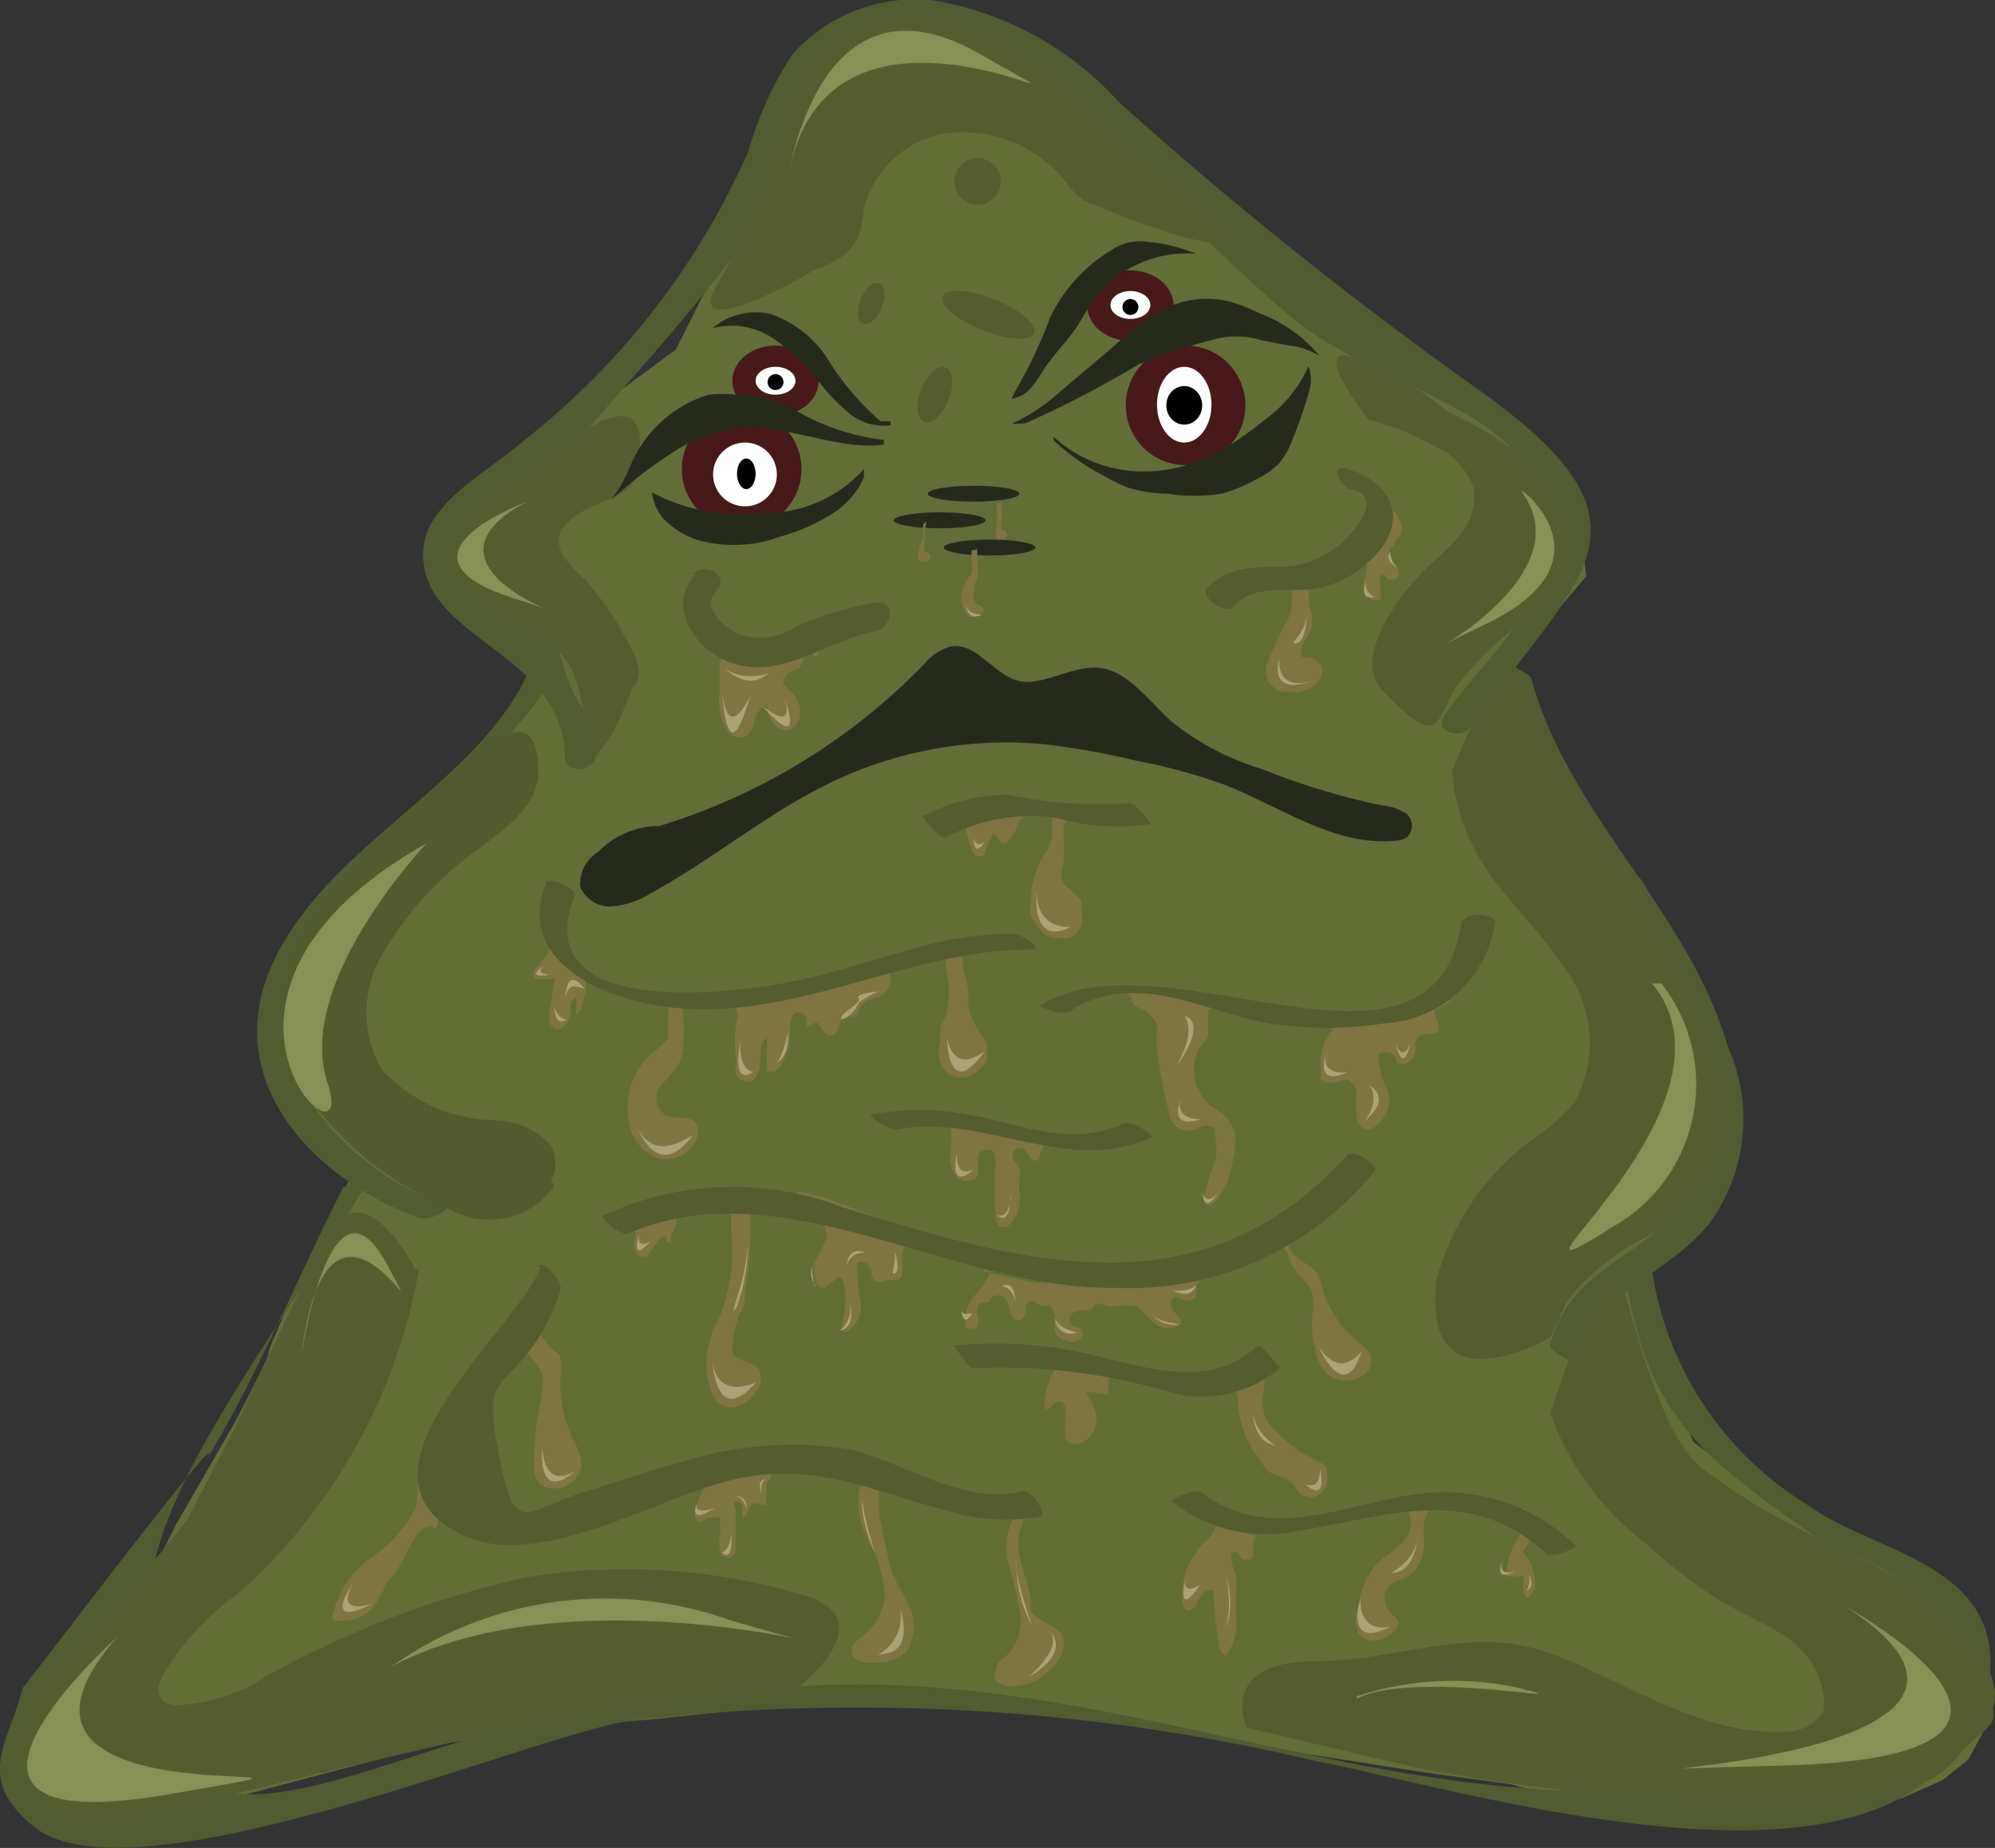 <svg xmlns="http://www.w3.org/2000/svg" viewBox="0 0 30.02 27.81"><rect x="0" y="0" width="30.02" height="27.81" fill="#333333" stroke="none"/><defs><style>.cls-1{fill:#636d38;}.cls-2{fill:#515c30;}.cls-3{fill:#7e7444;}.cls-4{fill:#555c30;}.cls-5{fill:#471919;}.cls-6{fill:#fff;}.cls-7{fill:#010101;}.cls-8{fill:#262a1b;}.cls-9{fill:#535a2f;}.cls-10{fill:#869057;}.cls-11{fill:#aaa278;}</style></defs><title>monstruo</title><g id="Capa_2" data-name="Capa 2"><g id="Skin"><path class="cls-1" d="M6.75,8l1.74-1.5,1.68-1.24.5-1,.3-.66.26-.67.45-1.2.77-1,.77-.42.94.06,1.75.77,1.49,1.25.72.81,2,1.84,1.61.9,1.26.73.75,1,.13,1-.53.63-.39.46-.18.16.24.65.79,1.46s.88,1.21.9,1.22.57,1,.58,1.05l.45,1,.21.88.15.9-.12.78-.35.46-.56.38-.31.29,0,.29.33,1.5s.39.91.41.93l2.15,1.53s.86.35.86.38,1,.66,1,.66l.38.69s.07.59.06.6-.07.44-.07.44l-.25.47-.39.31-.61.27-.66.15s-.9,0-.9,0-1,0-1,0h-.57l-1.68-.06-1.08-.3-.73-.1-.52-.07-1.85-.29-1.15-.22-3-.58-2.77,0-1.24.11-1.62.17L8.24,26l-1.76.27L5,26.66l-2.2.58-.91.18-1.4-.09-.4-.47V26.3l.11-.44.28-.43.55-.73.7-.61.72-.75.2-.4.87-1.51s.53-1,.52-1.06.27-.66.27-.66.73-1.49.74-1.54.31-.6.31-.6L5,17.15l-.49-.36s-.35-1.22-.34-1.28l.11-.81.45-.86,1-1.19s.84-.72.85-.74.56-.57.56-.57L7.58,11l.66-.89s0-.47,0-.47l-.49-.25-.51-.27a5.75,5.75,0,0,1-.63-.5S6.75,8,6.75,8Z"/><path class="cls-2" d="M9,11.34c0-2.59.09.87-.62-1.64a1.86,1.86,0,0,0-.79-.54A2.28,2.28,0,0,1,8.81,6.5c.86-1,1.54-1.73,2.34-2.8,3.7-5,5.66-1,8.43,1.19.81.64,2.64,1.21,3.16,1.87,1.4,1.81-.24,2.89-1,4-.18.25.24.39.4.17,1.63-2.3,3-3,.13-5.05a60.46,60.46,0,0,1-5.44-4.35A4.81,4.81,0,0,0,14,0a2.49,2.49,0,0,0-2.07.81,5.32,5.32,0,0,0-.67,1.47A11.34,11.34,0,0,1,7.87,6.64c-.46.42-1.46.91-1.5,1.63C6.28,9.62,8.48,9.8,8.5,11.38c0,.29.46.22.46,0Z"/><path class="cls-2" d="M8,10c-.72,1.77-3,2.64-3.87,4.44s.58,3.32,2.21,3.9a.6.6,0,0,0,.42-.18,4.15,4.15,0,0,1-2.18-1.72c-.69-1.24.12-2.4.91-3.35s2.4-1.84,2.95-3.19c0-.06-.4,0-.45.11Z"/><path class="cls-2" d="M22.7,10c.51,1.84,2.07,3.14,2.74,4.92.4,1.06.72,2.31-.12,3.23s-1.67.95-2,2.1c0,.08.39.27.38.29.36-1.15,1.3-1.28,2-2.1A2.66,2.66,0,0,0,26,15.75c-.6-2.05-2.38-3.47-2.95-5.51,0-.12-.36-.22-.38-.26Z"/><path class="cls-2" d="M5.17,17.86c-.74,1.45-1.38,3.06-2.26,4.43C4.12,20.41.33,25.45.34,25.4c-.2.83-.74,1.35.17,2.09,1.49,1.2,7.51-1.39,9-1.6a29.92,29.92,0,0,1,10.24.6c2.1.41,7.31,2,9.31.25,1.32-1.17.85-.54.89-1.65.06-1.58-1.8-1.74-2.76-2.45a5,5,0,0,1-2.37-3.87s-.41.15-.39.27c.35,2.35,1.18,2.86,3,4.17a3.84,3.84,0,0,1,2.09,1.54q-2.05,2.91-5.1,2.2c-4.16.12-8.13-1.87-12.4-1.57a36.09,36.09,0,0,0-4,.55c-2.7.5-6.47,3.09-5.73-2.21.24-1.74,2.51-4.5,3.31-6.09,0,0-.33.12-.39.24Z"/></g><g id="face"><path class="cls-3" d="M11.6,22.21c0,.06-.08.1-.07.17s0,.13,0,.19a.09.09,0,0,1,0,.05c0,.06-.13,0-.19,0s-.08.18-.16.23a.47.47,0,0,1,0-.16c0-.05-.06-.11-.11-.09s0,.08,0,.12l0,.48a.39.39,0,0,1,0,.15.13.13,0,0,1-.11.09.14.14,0,0,1-.13-.12.65.65,0,0,1,0-.19.73.73,0,0,0,0-.23.12.12,0,0,0,0-.06s-.12,0-.16,0-.1.09-.16.06-.06-.1-.05-.16a.8.8,0,0,1,.09-.25s.2-.31,0-.33.36-.07.36-.07l.53-.07.43,0S11.56,22.09,11.6,22.21Z"/><path class="cls-3" d="M10.18,18.38c0,.09-.07.16-.09.25a.16.16,0,0,1,0,.07,0,0,0,0,1-.06,0s0-.05,0-.08a.06.06,0,0,0-.08,0,.18.18,0,0,0-.06.07l-.11.16a.18.18,0,0,1-.05.06.13.13,0,0,1-.17-.08.37.37,0,0,1,0-.21l0-.33.3-.12.24-.07.27-.1S10.17,18,10.18,18.38Z"/><path class="cls-3" d="M15.71,17.23l-.1.24s-.09,0-.11-.05a.31.31,0,0,0-.08-.11.12.12,0,0,0-.16,0,.17.17,0,0,0,0,.17s.09.09.09.15a.28.28,0,0,1,0,.09.74.74,0,0,0,0,.3.58.58,0,0,1-.13.38.16.16,0,0,1-.13.07c-.07,0-.1-.08-.11-.15a6.42,6.42,0,0,1,0-.83c0-.08,0-.19-.13-.19s-.13.09-.14.17a.5.5,0,0,1,0,.23.21.21,0,0,1-.32,0,.44.44,0,0,1-.08-.35,3.13,3.13,0,0,0,0-.37s0-.1-.05-.11a.14.14,0,0,0-.11-.15l.57.11.76.15.38.1S15.77,17.08,15.71,17.23Z"/><path class="cls-3" d="M14.49,14.49c0,.15.07.29.08.44s0,.09,0,.14l0,.1a1.46,1.46,0,0,0,.22.44.33.33,0,0,1,.06.1.28.28,0,0,1,0,.08.41.41,0,0,1,0,.15.34.34,0,0,1-.07.11.45.45,0,0,1-.37.17.36.36,0,0,1-.26-.22.7.7,0,0,1,0-.35.76.76,0,0,1,0-.18c0-.06.06-.11.08-.17a1.27,1.27,0,0,0,0-.7s.05-.29-.14-.27.32-.15.32-.15S14.46,14.25,14.49,14.49Z"/><path class="cls-3" d="M10.05,15.3c0,.12,0,.23,0,.33a1.68,1.68,0,0,1-.26.24A1.09,1.09,0,0,0,9.49,17a.66.66,0,0,0,.41.43.49.49,0,0,0,.57-.27.27.27,0,0,0,0-.26c-.12-.15-.4,0-.53-.19a.3.3,0,0,1,0-.37,2.58,2.58,0,0,0,.26-.3.74.74,0,0,0,.08-.29,2.46,2.46,0,0,0,0-.46s-.08-.27.08-.29S10,15,10,15A.46.46,0,0,1,10.05,15.3Z"/><path class="cls-3" d="M11.29,18.24a5.3,5.3,0,0,1-.08,1.2c0,.11,0,.22-.08.33a1.64,1.64,0,0,0-.1.44.28.28,0,0,0,0,.16c.09.14.35.11.4.27a.28.28,0,0,1,0,.21.65.65,0,0,1-.25.28.33.33,0,0,1-.35,0,.43.43,0,0,1-.12-.17,1.22,1.22,0,0,1,0-.87c0-.1.09-.2.13-.3A2.82,2.82,0,0,0,11,18.49c0-.11,0-.21,0-.32l-.07-.24.59,0S11.28,17.93,11.29,18.24Z"/><path class="cls-3" d="M13.23,22.46c0,.11,0,.22,0,.34l.13.63a1.54,1.54,0,0,0,.07.25l.07.15.13.24a1,1,0,0,1,.1.22.78.78,0,0,1,0,.34.53.53,0,0,1-.08.21.6.6,0,0,1-.48.18.41.41,0,0,1-.31-.07.16.16,0,0,1-.05-.1c0-.1.1-.17.18-.24a.82.82,0,0,0,.32-.61,1.81,1.81,0,0,0-.23-.79,1.24,1.24,0,0,1-.15-.8s0-.1.09-.11.24-.1.05-.27.45.17.45.17l.18.09S13.18,22.23,13.23,22.46Z"/><path class="cls-3" d="M15.36,23c-.13.35.11.72.15,1.09a.44.44,0,0,0,0,.13c.08.19.36.21.47.38a.34.34,0,0,1,0,.28.65.65,0,0,1-.17.24.82.82,0,0,1-.61.26.35.35,0,0,1-.2-.07A.2.2,0,0,1,15,25.1c0-.09.1-.14.17-.21a.76.76,0,0,0,.18-.62,5.31,5.31,0,0,0-.15-.65,1.05,1.05,0,0,1,0-.66s.14-.25-.09-.29.27-.07.27-.07S15.46,22.69,15.36,23Z"/><path class="cls-3" d="M8.25,20.24c.05.07.14.1.18.18a.86.86,0,0,1,0,.35,2.09,2.09,0,0,0,.2.91.78.78,0,0,1,.12.38.41.41,0,0,1-.43.34.29.29,0,0,1-.22-.09.39.39,0,0,1-.06-.24,4.08,4.08,0,0,1,.08-.91,1.65,1.65,0,0,0,.05-.35.44.44,0,0,0-.13-.32s-.23-.32-.32-.21.35-.37.35-.37S8.05,20,8.25,20.24Z"/><path class="cls-3" d="M6.55,23c-.28-.17-.43.49-.65.73a1,1,0,0,0-.12.15c0,.07-.06.14-.1.21a.6.6,0,0,1-.57.3.14.14,0,0,1-.09,0,.14.14,0,0,1,0-.13,1.43,1.43,0,0,1,.58-.83,2,2,0,0,0,.67-.77s0-.68.18-.52.06.16,0,.18a.43.43,0,0,0,0,.26l.16.22S6.59,23,6.55,23Z"/><path class="cls-3" d="M19,21a.62.62,0,0,0,.14.48,2.26,2.26,0,0,0,.75.54l.07.05a.23.23,0,0,1,0,.1.31.31,0,0,1-.06.28.23.23,0,0,1-.27.06c-.09,0-.13-.16-.22-.22a2.94,2.94,0,0,0-.28-.12.6.6,0,0,1-.18-.21,1.49,1.49,0,0,1-.32-.9s-.05-.32-.19-.32.47-.16.45-.18S19.11,20.62,19,21Z"/><path class="cls-3" d="M21.43,22.89a2.1,2.1,0,0,0,0,.35.67.67,0,0,1-.14.4,1,1,0,0,1-.26.15.35.35,0,0,0-.2.21.4.4,0,0,0,.16.33.18.18,0,0,1,.05.07.16.16,0,0,1-.06.15.47.47,0,0,1-.27.14.3.3,0,0,1-.27-.11.49.49,0,0,1,0-.39,1.27,1.27,0,0,1,.27-.65c.11-.11.25-.19.36-.3a.41.41,0,0,0,.15-.42s-.05-.23-.11-.24a3.88,3.88,0,0,1,.4,0l.27,0S21.52,22.58,21.43,22.89Z"/><path class="cls-3" d="M19.45,18.86a1.85,1.85,0,0,0,.25.19.49.49,0,0,1,.13.13.57.57,0,0,1,.05.15,1.69,1.69,0,0,0,.6.9.41.41,0,0,1,.12.12.26.26,0,0,1,0,.26.44.44,0,0,1-.63.07.69.69,0,0,1-.17-.33,1.88,1.88,0,0,1-.06-.51,1,1,0,0,0,0-.41c-.07-.15-.23-.25-.3-.4s-.08-.28-.22-.26.3-.19.3-.19S19.29,18.69,19.45,18.86Z"/><path class="cls-3" d="M18,19.35a.37.37,0,0,1,0,.15.14.14,0,0,1-.12.08c-.07,0-.13-.08-.2-.06a.11.11,0,0,0-.06.12.31.31,0,0,0,.07.13l.08.1s0,0,0,.06h0a.34.34,0,0,1-.38,0c-.11-.08-.19-.2-.3-.28a.19.19,0,0,0-.09,0,.57.57,0,0,0-.14,0,.48.48,0,0,1-.2,0,.21.21,0,0,0-.2,0s0,.05-.07.07h-.07a.26.26,0,0,0-.19.05.13.13,0,0,0,0,.18s.12,0,.15.09a.1.1,0,0,1-.06.14.23.23,0,0,1-.17,0,.3.3,0,0,1-.17-.12.68.68,0,0,1,0-.22.43.43,0,0,0-.08-.19.08.08,0,0,0-.06,0l-.06,0c-.06,0-.11-.08-.17-.07s-.08.07-.08.12,0,.12-.05.15a.1.1,0,0,1-.12,0,.23.23,0,0,1-.06-.11.63.63,0,0,0-.06-.18.13.13,0,0,0-.16-.06s-.05,0-.08.07-.13,0-.18.08,0,.13,0,.2,0,.16-.11.15-.08-.08-.08-.13a.54.54,0,0,1,.13-.37.82.82,0,0,0,.16-.2s.14-.2,0-.19.45.13.45.13l.27.06s.79,0,.83,0a3.25,3.25,0,0,0,.47,0H17l1-.14.3,0A.36.36,0,0,0,18,19.35Z"/><path class="cls-3" d="M16.68,20.78c0,.06,0,.13,0,.19a.1.1,0,0,1,0,0,.07.07,0,0,1-.08,0l-.08,0a.26.26,0,0,0-.19,0s0,0,0,0,0,0,0,0a.58.58,0,0,1,.17.4.39.39,0,0,1-.24.35.18.18,0,0,1-.23-.07.23.23,0,0,1,0-.09.66.66,0,0,1,0-.18,1.05,1.05,0,0,0,0-.16.12.12,0,0,0-.08-.13c-.07,0-.11.06-.16.11l0,0a.07.07,0,0,1-.06,0,.29.29,0,0,1,0-.2,1.1,1.1,0,0,1,.13-.38s.13-.26,0-.3l.49.12.4.09.37.1S16.69,20.62,16.68,20.78Z"/><path class="cls-3" d="M18.18,15.22c0,.11,0,.22,0,.32s-.12.19-.16.29a.71.71,0,0,0,.21.82,1.86,1.86,0,0,1,.23.17.54.54,0,0,1,.13.37,1.59,1.59,0,0,1-.07.4,1,1,0,0,1-.26.52s-.09.06-.13,0a.11.11,0,0,1,0-.09,1.76,1.76,0,0,1,.15-.52,1,1,0,0,0,0-.43.23.23,0,0,0,0-.1A.23.23,0,0,0,18,17a.49.49,0,0,1-.24,0,.37.37,0,0,1-.17-.27,5.76,5.76,0,0,1-.19-1.09.68.68,0,0,0,0-.25.58.58,0,0,0-.33-.25s-.09-.28-.24-.26.43,0,.43,0l.55.1.38.11.26.08S18.22,15.08,18.18,15.22Z"/><path class="cls-3" d="M21.59,15.23c0,.1.09.19.05.28s-.28,0-.34.16a.28.28,0,0,0,0,.12.24.24,0,0,1-.1.19.15.15,0,0,1-.19,0s0-.08-.05-.11-.14-.05-.22,0l0,0a.06.06,0,0,0,0,0,1.37,1.37,0,0,0,.09.44,1.09,1.09,0,0,1,.07.16.48.48,0,0,1-.17.45.24.24,0,0,1-.14.08c-.1,0-.17-.1-.18-.2a2.21,2.21,0,0,1,0-.3.24.24,0,0,0-.13-.25c-.13,0-.31.1-.4,0a.2.2,0,0,1,0-.11,1,1,0,0,1,.05-.46s.23-.29.08-.29l.49,0,.47,0,.38-.1.27-.11.24-.13S21.6,15.09,21.59,15.23Z"/><path class="cls-3" d="M13.58,18.84a1.05,1.05,0,0,0,0,.27c0,.07,0,.16-.11.15l-.07,0c-.09,0-.17.09-.25,0s0-.12-.05-.18A.16.16,0,0,0,12.9,19l0,0a.09.09,0,0,0,0,0,2.51,2.51,0,0,0,.05.57.46.46,0,0,1-.22.48h0c-.06,0-.07-.09-.06-.16a1.15,1.15,0,0,0,0-.67.07.07,0,0,0,0,0s0,0-.06,0l-.19.16-.05,0c-.06,0-.09-.06-.1-.12a.6.6,0,0,1,0-.3,1.82,1.82,0,0,0,.17-.34c0-.13-.06-.29-.19-.27s-.58-.23-.22-.42l.39.1.66.25.37.22.36.13S13.68,18.59,13.58,18.84Z"/><path class="cls-3" d="M11.08,15.38a2,2,0,0,0,0,.57.5.5,0,0,0,0,.21.19.19,0,0,0,.17.12c.13,0,.19-.17.19-.3s0-.29.1-.37l0,0s0,.06,0,.1l0,.34a.14.14,0,0,0,0,.06.1.1,0,0,0,.13,0,.24.24,0,0,0,.1-.11,1,1,0,0,0,.12-.5c0-.09,0-.2.07-.25a.12.12,0,0,1,.18.1s0,.08,0,.1.09-.05.14-.06.09.14.17.18.13,0,.16-.1.05-.14.12-.17l.11,0c.07,0,.08-.11.12-.17a.51.51,0,0,1,.25-.13.26.26,0,0,0,.18-.19s.06-.2-.06-.25a6.24,6.24,0,0,0-1.2.36l-.77,0-.47.1A.27.27,0,0,1,11.08,15.38Z"/><path class="cls-3" d="M8.23,14.37a3.1,3.1,0,0,0-.2.25s0,.08,0,.11a.1.1,0,0,0,.06,0,.58.58,0,0,0,.19,0s0,0,.06,0a.06.06,0,0,1,0,.05l-.07.43a.41.41,0,0,0,0,.17.14.14,0,0,0,.11.11.16.16,0,0,0,.13-.07.35.35,0,0,0,.08-.18s0-.09,0-.13a.13.13,0,0,1,.08-.1,1.92,1.92,0,0,1,0,.26s.07-.06.08-.11l.07-.27s-.05-.25.1-.16l-.4-.25-.17-.27,0-.12Z"/><path class="cls-3" d="M18.86,23.2a.57.57,0,0,0,0,.16c0,.05,0,.11-.09.11s-.08,0-.12-.07-.09-.05-.12,0a.08.08,0,0,0,0,.06.77.77,0,0,0,.07.25.85.85,0,0,1,0,.24v.37a.8.8,0,0,1-.15.59l0,0c-.05,0-.09-.06-.1-.11a6,6,0,0,1-.09-.87.08.08,0,0,0,0,0s-.08,0-.11,0a1,1,0,0,0-.14.19c0,.06-.08.12-.14.11s-.07-.08-.08-.13a1.12,1.12,0,0,1,.38-.93s.19-.19.11-.34.17.06.18.09a2,2,0,0,0,.43.19S19,22.91,18.86,23.2Z"/><path class="cls-3" d="M23,23.21c0,.07-.11.11-.07.17a.7.7,0,0,0,.07.08.35.35,0,0,1,.05.11.74.74,0,0,1,.05.26.25.25,0,0,1-.13.22h0l0,0a.32.32,0,0,1-.05-.21s0-.1,0-.12h-.06a.6.6,0,0,1-.19,0h0a.07.07,0,0,1,0-.06,1.09,1.09,0,0,1,.17-.51s.24-.34.11-.43S23,23,23,23l.22.12S23,23,23,23.21Z"/><path class="cls-3" d="M16,12.49A2.47,2.47,0,0,1,16,13a.39.39,0,0,0,0,.28.35.35,0,0,0,.07.08l.14.13a.26.26,0,0,1,.06.07.23.23,0,0,1,0,.1.64.64,0,0,1,0,.27.31.31,0,0,1-.19.19l-.12,0a.35.35,0,0,1-.32-.14.6.6,0,0,1-.13-.21.61.61,0,0,1,0-.17,1.37,1.37,0,0,1,.18-.7.74.74,0,0,0,.14-.32c0-.07,0-.14,0-.21s.15-.29,0-.29.37.1.37.1A.39.39,0,0,0,16,12.49Z"/><path class="cls-3" d="M15.3,12.44a.5.5,0,0,1-.12.21.08.08,0,0,1-.14,0,.51.51,0,0,1-.08-.12,1,1,0,0,0-.13.27.16.16,0,0,1-.05.09c-.05,0-.12,0-.15-.08a1.3,1.3,0,0,0-.06-.18s-.09-.46-.19-.37.85-.1.85-.1l.27.08A.33.33,0,0,0,15.3,12.44Z"/><path class="cls-3" d="M12.29,9.88a.12.12,0,0,0,0,0c0,.1-.14-.24-.16-.14,0-.08-.05.33-.14.34a.24.24,0,0,0-.2.16.1.1,0,0,0,0,.06s0,0,.06.06a.46.46,0,0,1,.19.37.26.26,0,0,1-.18.26.24.24,0,0,1-.21-.09.68.68,0,0,1-.11-.21s0,0,0-.06a.07.07,0,0,0-.06,0,.49.49,0,0,0-.14.26c0,.09-.09.2-.19.21a.23.23,0,0,1-.2-.1.85.85,0,0,1-.12-.58v-.44a.36.36,0,0,0-.05-.38c-.15-.16.53.13.53.13l.35,0,.29-.12.36-.05S12.43,9.62,12.29,9.88Z"/><path class="cls-3" d="M19.7,8.93a.7.7,0,0,0,0,.2.49.49,0,0,1,0,.41,1.09,1.09,0,0,0-.1.17.16.16,0,0,0,0,.18.3.3,0,0,0,.1,0,.24.24,0,0,1,.2.21.25.25,0,0,1-.05.14.46.46,0,0,1-.46.17l-.11,0a.4.4,0,0,1-.22-.21.36.36,0,0,1,0-.2,5.54,5.54,0,0,1,.33-.7.92.92,0,0,0,.05-.37,2.13,2.13,0,0,1-.07-.26,1.31,1.31,0,0,0,.26,0A1.54,1.54,0,0,0,19.7,8.93Z"/><path class="cls-3" d="M21,8.13s0,.07-.06.1a.19.19,0,0,0,0,.24.84.84,0,0,1,.08.08.12.12,0,0,1,0,.15.12.12,0,0,1-.15,0s-.06-.08-.09-.06l0,0a.39.39,0,0,0,0,.21c0,.06,0,.12,0,.16a.13.13,0,0,1-.16,0,.29.29,0,0,1-.07-.36.43.43,0,0,0,0-.26c-.06-.09.27-.53.27-.53l.16-.18S21.22,8,21,8.13Z"/><path class="cls-4" d="M9.53,10.32s-.61,1.66-.71.73-.26-1.21-.7-1.43S6.5,8.76,6.77,8.24A4.55,4.55,0,0,1,8.26,6.81c.23-.06,1.66-1.38,1.32.31-.08.4-.71.42-1,.71A.57.57,0,0,0,8.43,8a.44.44,0,0,0,.07.4,2.14,2.14,0,0,0,.29.31,4.33,4.33,0,0,1,.68,1c.11.19.21.43.08.6"/><circle class="cls-5" cx="11.16" cy="7.06" r="0.9"/><circle class="cls-6" cx="11.21" cy="7.14" r="0.48"/><ellipse class="cls-7" cx="11.23" cy="7.13" rx="0.14" ry="0.23"/><ellipse class="cls-5" cx="11.67" cy="5.73" rx="0.65" ry="0.53"/><ellipse class="cls-6" cx="11.67" cy="5.73" rx="0.3" ry="0.21"/><circle class="cls-7" cx="11.67" cy="5.75" r="0.12"/><circle class="cls-5" cx="17.84" cy="6.1" r="0.9"/><ellipse class="cls-5" cx="17.01" cy="4.6" rx="0.65" ry="0.53"/><path class="cls-8" d="M15.43,6.37a16.21,16.21,0,0,0,1.71-.89,7,7,0,0,1,1.09-.36,1.26,1.26,0,0,1,.75,0l.42.08a1.07,1.07,0,0,1,.46.16,2.16,2.16,0,0,0-.92-.65,2.35,2.35,0,0,0-.47-.18,1.43,1.43,0,0,0-.61,0,1.49,1.49,0,0,0-.42.16A2.52,2.52,0,0,0,17,5l-.38.33-.71.6a2.82,2.82,0,0,1-.69.45Z"/><path class="cls-8" d="M15.85,6.57a2,2,0,0,0,1.21.52,2.29,2.29,0,0,0,1.29-.3A4.49,4.49,0,0,0,19,6.34a2,2,0,0,0,.69-.83.61.61,0,0,1,0,.41q-.1.35-.24.69a1.2,1.2,0,0,1-.2.36,1.17,1.17,0,0,1-.34.24,2.29,2.29,0,0,1-.53.22,2.69,2.69,0,0,1-.81,0,2.18,2.18,0,0,1-.59-.09,2.29,2.29,0,0,1-.37-.18,3.22,3.22,0,0,1-.75-.53Z"/><path class="cls-8" d="M13.3,6.69s0-.07,0-.07a3.41,3.41,0,0,1-1.34-.45A2.29,2.29,0,0,0,11.53,6a1.38,1.38,0,0,0-.45-.06,1.81,1.81,0,0,0-.42,0A1.87,1.87,0,0,0,9.49,7a2.14,2.14,0,0,1-.3.53,7.15,7.15,0,0,1,.93-.72,2.4,2.4,0,0,1,1.11-.38c.69,0,1.36.32,2,.27Z"/><path class="cls-8" d="M13,7.18a1.2,1.2,0,0,1-.46.54,2.93,2.93,0,0,1-.65.31l-.32.1a2,2,0,0,1-1.06,0,1.24,1.24,0,0,1-.46-.26.72.72,0,0,1-.24-.46,2.83,2.83,0,0,0,1.66.31A2,2,0,0,0,13,7.06Z"/><path class="cls-8" d="M15.22,6a.47.47,0,0,0,.3-.17,2.83,2.83,0,0,0,.2-.29c.15-.22.34-.41.49-.63l.2-.33A1.75,1.75,0,0,1,18,3.82a2.47,2.47,0,0,0-.72-.18.77.77,0,0,0-.55.12,2.39,2.39,0,0,0-.92,1,7.44,7.44,0,0,1-.54,1.14Z"/><path class="cls-8" d="M13.4,6.4a.81.81,0,0,1-.62-.18,2.74,2.74,0,0,1-.46-.48,2.82,2.82,0,0,0-.69-.65,1.12,1.12,0,0,0-.91-.15,1,1,0,0,1,.89-.21,1.68,1.68,0,0,1,.88.73,4,4,0,0,0,.76.88s.14,0,.15,0Z"/><ellipse class="cls-6" cx="17.82" cy="6.09" rx="0.41" ry="0.57"/><ellipse class="cls-6" cx="17.01" cy="4.59" rx="0.3" ry="0.21"/><circle class="cls-7" cx="17.01" cy="4.62" r="0.12"/><ellipse class="cls-7" cx="17.82" cy="6.1" rx="0.27" ry="0.29"/><path class="cls-4" d="M19.8,25c1.16,0,2.29-.52,3.4-.16s2.34,1.28,3.62,1.22a.69.69,0,0,0,.61-.29.54.54,0,0,0,0-.3,1.24,1.24,0,0,0-.58-.85c-.29-.2-.62-.33-.93-.51a7.06,7.06,0,0,1-1.1-.84,4.25,4.25,0,0,1-1.49-2s.85-2.77,1.15-1.71.67,2.26,1.21,2.59a9.11,9.11,0,0,0,2,1.14c1,.42,2.87,1.8,2.18,2.62-.56.67-.55,1.14-2.78,1.25a32.7,32.7,0,0,1-5.79-.56L18.76,26S18.3,25,19.8,25Z"/><path class="cls-4" d="M21.61,19.28A3.9,3.9,0,0,1,23,17.19a3.37,3.37,0,0,0,.68-.58,1.85,1.85,0,0,0-.16-2.07c-.4-.62-1-1.11-1.33-1.76a3,3,0,0,1-.34-1.18s.73-1.88,1-1.4.45,1.06.68,1.43a20.52,20.52,0,0,1,2,3.4c.3,1,.69,1.59.18,2.73a3.29,3.29,0,0,1-.92.85,3.44,3.44,0,0,0-1.23,1,3.75,3.75,0,0,1-.24.52s-1.88,1.1-1.71-.77Z"/><path class="cls-4" d="M20.81,10.4c-.43-.44.11-1.26.52-1.71.19-.21.42-.38.6-.59a.91.91,0,0,0,.24-.77,1.08,1.08,0,0,0-.57-.61,4.11,4.11,0,0,0-1-.4s-1-1.24-.15-.92a4.44,4.44,0,0,1,1.32.79s1.35.59,1.65,1.32.42.92-.15,1.52c-.33.34-.39.35-.39.35a5,5,0,0,0-1,1C21.59,10.93,21.63,11.24,20.81,10.4Z"/><path class="cls-4" d="M12.24,4.07c.39-.15.56-.24.7-.58A2.18,2.18,0,0,0,13,3.14,1.52,1.52,0,0,1,14.28,2a2,2,0,0,1,1.63.59c.15.15.26.37.45.45,2.41,1,2.12.47,2.12.47l-2-1.89A4.47,4.47,0,0,0,14,.27a2,2,0,0,0-1.8.72,8.24,8.24,0,0,0-.75,1.81,8,8,0,0,1-.7,1.56c-.38.77,1.32-.19,1.32-.19Z"/><path class="cls-9" d="M8.34,17.85a1.2,1.2,0,0,1-1.62.32,5,5,0,0,1-2.31-2,2.65,2.65,0,0,1,.45-2.51,13,13,0,0,1,1.87-1.95c.31-.18,1.37-1.41,1.37-.09,0,.61-.73,1-1.18,1.37a5,5,0,0,0-1.17,1.38,1.71,1.71,0,0,0,0,1.73,2.39,2.39,0,0,0,1.68.76,1.14,1.14,0,0,1,.86.38.55.55,0,0,1,0,.53"/><path class="cls-4" d="M6.26,19.12s-.79-1.58-1.35-.49-1.35,2.81-1.35,2.81l-.74,1.43-.74.92L1,24.83a2,2,0,0,0-.67,1.42,1.13,1.13,0,0,0,1.33,1.17c.56-.09,3-.7,3-.7l2.27-.53,3.37-.6L12,25.4s1.41-1.07,0-1.42a9.29,9.29,0,0,0-4.1-.24A14.47,14.47,0,0,0,4,25.23a2.59,2.59,0,0,1-1.34.43.32.32,0,0,1-.21-.07c-.1-.1-.06-.26,0-.38A4,4,0,0,1,3.56,24a8.48,8.48,0,0,0,2.75-4.93"/><path class="cls-10" d="M6.42,12.69s-2,2.1-1.49,3.61S2.31,15,6.42,12.69Z"/><path class="cls-10" d="M1.76,24.64s-3.48,3.09.73,2.37S-.85,27.62,1.76,24.64Z"/><path class="cls-10" d="M27.76,24.17s4.15,2.27-.94,2.4S31.68,26.7,27.76,24.17Z"/><path class="cls-10" d="M4.53,20.42s.44-3,1.3-1.38C6.6,20.49,4.94,17.13,4.53,20.42Z"/><path class="cls-10" d="M25,14.8a2.46,2.46,0,0,1-.71,3.65c-2.3,1.44,2.14-1.75.57-3.65"/><path class="cls-10" d="M22.89,7.39c0-.06,1.42,1.07-.53,2S24,8.87,22.89,7.39Z"/><path class="cls-10" d="M11.85,2.73S12.29-.6,14.74.81C17.39,2.33,12.4-.85,11.85,2.73Z"/><path class="cls-10" d="M7.93,7.55S5.72,8.36,7.72,9,5.8,8.67,7.93,7.55Z"/><path class="cls-10" d="M5.89,25.08a5.56,5.56,0,0,1,5.06-.71C14.09,25.3,8.93,23.47,5.89,25.08Z"/><path class="cls-10" d="M20.41,25.53a4.62,4.62,0,0,1,2.39-.14c1.31.32-1.46-.28-2.38.17"/><ellipse class="cls-8" cx="14.65" cy="7.43" rx="0.69" ry="0.12"/><ellipse class="cls-8" cx="14.14" cy="7.83" rx="0.69" ry="0.12"/><ellipse class="cls-8" cx="14.89" cy="8.24" rx="0.69" ry="0.12"/><path class="cls-4" d="M8.14,19.06C7.8,20,5,22.21,7,23.12c1.19.52,3-.66,4.16-.88s1.94.19,3.11.5a3,3,0,0,0,1.36.09c.16,0-.1-.43-.25-.39-.87.23-1.77-.44-2.61-.63a5.43,5.43,0,0,0-2.47.18c-.51.13-1,.31-1.5.46-.92.29-1.05.7-1.29-.54s0-.92.55-1.71a3,3,0,0,0,.38-.81c0-.14-.29-.46-.34-.32Z"/><path class="cls-4" d="M9.46,18.56c2.33-1,4.9.86,7.33.82a4.75,4.75,0,0,0,3.9-1.76c.06-.07-.32-.34-.41-.24-2.17,2.38-4.74,1.68-7.59.79a4.65,4.65,0,0,0-3.61.12c-.09,0,.25.32.38.27Z"/><path class="cls-4" d="M22,13.82c-.37,2.94-4.52.13-6.36,1.32,0,0,.34.16.45.08,1-.64,2,0,3,.18a5.67,5.67,0,0,0,1.74,0,1.78,1.78,0,0,0,1.67-1.53c0-.11-.46-.16-.47,0Z"/><path class="cls-4" d="M8.22,13.29c-.41,1,.52,1.58,1.41,1.79,2.07.48,3.87-.79,5.88-.79.24,0-.16-.24-.27-.24a5.63,5.63,0,0,0-1.55.24c-.57.16-1.13.35-1.71.47-.8.17-4.09.64-3.33-1.29,0-.11-.4-.29-.44-.18Z"/><path class="cls-4" d="M20.35,7.36c.54.16-.1.78-.27.9a1.45,1.45,0,0,1-.78.27c-.44,0-.82,0-1.14.32-.11.12.27.41.39.28.35-.38.89-.18,1.34-.29a1.65,1.65,0,0,0,.87-.56c.43-.53.12-1.05-.48-1.22-.3-.09-.11.27.07.32Z"/><path class="cls-4" d="M10.47,8.65c-.41.41-.09,1,.35,1.24.82.45,1.54-.23,2.35-.39.28-.06.3-.49,0-.43A4.79,4.79,0,0,0,12,9.42a1,1,0,0,1-.87.13c-.2-.08-.59-.4-.36-.64s-.15-.47-.34-.27Z"/><path class="cls-4" d="M14.24,12.6a2.68,2.68,0,0,1,1.66-.29,3.42,3.42,0,0,0,1.42.09s-.23-.35-.36-.31a6.8,6.8,0,0,1-1.8-.13,2.72,2.72,0,0,0-1.28.33s.26.36.36.31Z"/><path class="cls-4" d="M23.71,23.26a2.83,2.83,0,0,0-2.1-.8c-1.19.05-2.41.85-3.53,0-.1-.07-.49.11-.44.14a2.29,2.29,0,0,0,1.88.44c1.37-.22,2.59-.72,3.75.34.08.08.49-.09.44-.14Z"/><path class="cls-4" d="M14.66,20.59a8.81,8.81,0,0,1,2.87.34,1.83,1.83,0,0,0,1.73-.34s-.3-.38-.33-.34c-.68.62-1.49.38-2.3.19a6.28,6.28,0,0,0-2.29-.19c.05,0,.21.36.33.34Z"/><path class="cls-4" d="M13.48,17c1.32-.26,2.6.71,3.85.11.06,0-.29-.26-.41-.21-.82.39-1.57,0-2.38-.13a3.82,3.82,0,0,0-1.41,0c-.13,0,.25.24.35.22Z"/><path class="cls-3" d="M15.07,7.52l0,.15v0a.21.21,0,0,1,0,.06.32.32,0,0,1,0,.11.28.28,0,0,0,0,.06.1.1,0,0,0,0,.07s.07,0,.09.08a.06.06,0,0,1,0,0,.09.09,0,0,1-.07.07H15l0,0a.27.27,0,0,1,0-.17A.34.34,0,0,1,15,7.81a.2.2,0,0,0,0-.07.16.16,0,0,0,0,0s0,0,0-.08l0-.09v0a.06.06,0,0,1,.05,0Z"/><path class="cls-3" d="M13.91,8v0a.21.21,0,0,1,0,.06.32.32,0,0,1,0,.11.28.28,0,0,0,0,.06.1.1,0,0,0,0,.07s.07,0,.09.08a.06.06,0,0,1,0,0,.09.09,0,0,1-.07.07h-.1l0,0a.27.27,0,0,1,0-.17.34.34,0,0,1,.06-.17.2.2,0,0,0,0-.07.15.15,0,0,0,0,0,.15.15,0,0,0,0-.08v-.1h.05Z"/><path class="cls-3" d="M14.71,8.48l0,.07a.33.33,0,0,1,0,.1.52.52,0,0,1-.05.17.46.46,0,0,0,0,.11.16.16,0,0,0,0,.11c0,.05.12.06.14.12a.1.1,0,0,1,0,0,.14.14,0,0,1-.11.12.24.24,0,0,1-.12,0l0,0,0,0A.44.44,0,0,1,14.46,9a.55.55,0,0,1,.1-.28.32.32,0,0,0,.06-.11.25.25,0,0,0,0-.07.24.24,0,0,0,0-.12V8.24h.08Z"/><ellipse class="cls-8" cx="15.04" cy="7.49" rx="0.05" ry="0.02"/><ellipse class="cls-8" cx="13.86" cy="7.87" rx="0.06" ry="0.02"/><ellipse class="cls-8" cx="14.64" cy="8.25" rx="0.06" ry="0.03"/><path class="cls-11" d="M14.53,9.06s0,.26.19.21S14.54,9.32,14.53,9.06Z"/><path class="cls-11" d="M10.87,10.45s.06,1.08.34.27S11,11.41,10.87,10.45Z"/><path class="cls-11" d="M11.81,10.52s.28.74-.21.24S12,11.21,11.81,10.52Z"/><path class="cls-11" d="M10.91,10.06s.29.3.57.13S11.28,10.33,10.91,10.06Z"/><path class="cls-11" d="M14.65,12.61s0,.33.17.05C14.82,12.66,14.7,12.79,14.65,12.61Z"/><path class="cls-11" d="M15.6,13.41s-.1.85.51.54C16.11,13.95,15.59,14,15.6,13.41Z"/><path class="cls-11" d="M14.25,15.61s0,1,.57.21C14.81,15.82,14.36,16.2,14.25,15.61Z"/><path class="cls-11" d="M13.22,14.92s-.29.12-.32.21-.21.25-.24.19.32-.23.26-.3S13.22,14.92,13.22,14.92Z"/><path class="cls-11" d="M11.14,15.68s-.15.68.2.45C11.34,16.13,11.12,16.14,11.14,15.68Z"/><path class="cls-11" d="M11.68,16s.2-.08.18-.46C11.86,15.52,11.78,15.91,11.68,16Z"/><path class="cls-11" d="M8.34,15.14s0,.34.19.2C8.53,15.34,8.39,15.35,8.34,15.14Z"/><path class="cls-11" d="M8.27,14.67s-.42.08-.05-.16C8.22,14.51,8,14.65,8.27,14.67Z"/><path class="cls-11" d="M8.51,15s0-.47.28-.13C8.78,14.91,8.57,14.72,8.51,15Z"/><path class="cls-11" d="M9.61,17s.29.79.81.09C10.41,17.06,9.89,17.52,9.61,17Z"/><path class="cls-11" d="M17.83,15.29s.36.06-.12.75C17.71,16,18,15.59,17.83,15.29Z"/><path class="cls-11" d="M17.76,16.57s-.19.44.32.27C18.08,16.84,17.7,16.87,17.76,16.57Z"/><path class="cls-11" d="M18.1,17.95s0,.35.23,0C18.34,17.93,18.16,18.18,18.1,17.95Z"/><path class="cls-11" d="M20,15.73s-.3.66.27.41C20.23,16.14,19.79,16.19,20,15.73Z"/><path class="cls-11" d="M20.61,16.34s.31.15,0,.46S20.84,16.66,20.61,16.34Z"/><path class="cls-11" d="M21,15.71s.11.48.22,0C21.22,15.7,21.12,16,21,15.71Z"/><path class="cls-11" d="M19.84,20.26s.39.91.65.07C20.49,20.33,20.18,20.79,19.84,20.26Z"/><path class="cls-11" d="M19.86,22.09s.14.56-.23.24C19.63,22.33,19.88,22.46,19.86,22.09Z"/><path class="cls-11" d="M18.85,21.23s0,.4.26.5S18.88,21.65,18.85,21.23Z"/><path class="cls-11" d="M17.86,23.67s-.2.76.2.18C18.06,23.84,17.74,24.07,17.86,23.67Z"/><path class="cls-11" d="M18.45,23.74a1.16,1.16,0,0,1,0,.76A1.74,1.74,0,0,0,18.45,23.74Z"/><path class="cls-11" d="M14.4,17.36s-.14.58.25.24C14.65,17.6,14.38,17.75,14.4,17.36Z"/><path class="cls-11" d="M15,18.28s.19.23.21-.29C15.23,18,15.18,18.37,15,18.28Z"/><path class="cls-11" d="M18,19.34s-.05.19-.28.11S17.82,19.5,18,19.34Z"/><path class="cls-11" d="M17.3,19.75a.49.49,0,0,0,.38.19C17.91,19.93,17.39,19.92,17.3,19.75Z"/><path class="cls-11" d="M15.88,19.84a.23.23,0,0,0,.33.21S15.92,20,15.88,19.84Z"/><path class="cls-11" d="M14.47,19.7s0,.25.12.12S14.47,19.86,14.47,19.7Z"/><path class="cls-11" d="M15.07,19.36s.16-.11.2.14S15.27,19.35,15.07,19.36Z"/><path class="cls-11" d="M12.26,19a.26.26,0,0,0,0,.32C12.32,19.54,12.15,19.06,12.26,19Z"/><path class="cls-11" d="M12.78,19.59s.13.38-.15.44A.42.42,0,0,0,12.78,19.59Z"/><path class="cls-11" d="M12.74,19.07s0-.35.29-.21A.24.24,0,0,0,12.74,19.07Z"/><path class="cls-11" d="M13.47,18.84s.08.29,0,.32S13.47,19.09,13.47,18.84Z"/><path class="cls-11" d="M10.71,20.32s0,1.25.67.48,0,0,0,0S10.7,21.14,10.71,20.32Z"/><path class="cls-11" d="M11.25,18.68a2.6,2.6,0,0,1-.17,1C10.92,19.92,11.25,19.25,11.25,18.68Z"/><path class="cls-11" d="M9.63,18.54s-.18.51.16.14C9.79,18.68,9.55,18.83,9.63,18.54Z"/><path class="cls-11" d="M8.16,21.79s-.09.88.53.32C8.69,22.12,8.21,22.48,8.16,21.79Z"/><path class="cls-11" d="M5.33,23.8s-.54.75.28.33C5.61,24.13,5,24.35,5.33,23.8Z"/><path class="cls-11" d="M10.5,22.59s-.15.32.14.17h0C11,22.58,10.36,22.9,10.5,22.59Z"/><path class="cls-11" d="M11,23.06s.05.46-.13.31C10.83,23.37,11,23.35,11,23.06Z"/><path class="cls-11" d="M11.08,22.52a.14.14,0,0,1,.15.14C11.23,22.8,11.24,22.55,11.08,22.52Z"/><path class="cls-11" d="M11.52,22.26s-.13,0-.07.18S11.39,22.34,11.52,22.26Z"/><path class="cls-11" d="M13.55,24.22s.2.58-.2.66S13.62,24.87,13.55,24.22Z"/><path class="cls-11" d="M13,22.47s-.1.21.1.74S12.89,22.61,13,22.47Z"/><path class="cls-11" d="M15.8,24.55s.34.3-.31.68C15.49,25.22,16,24.8,15.8,24.55Z"/><path class="cls-11" d="M15.3,23.48a1.83,1.83,0,0,0,.16.84C15.67,24.79,15.24,23.76,15.3,23.48Z"/><path class="cls-11" d="M20.47,24.06s-.25.78.45.42C20.92,24.48,20.46,24.61,20.47,24.06Z"/><path class="cls-11" d="M21.33,23.1s0,.47-.31.56S21.33,23.56,21.33,23.1Z"/><path class="cls-11" d="M22.64,23.43s-.23.4.17.22C22.81,23.65,22.47,23.75,22.64,23.43Z"/><path class="cls-11" d="M23,23.69s.1.14,0,.23S23.06,23.88,23,23.69Z"/><path class="cls-11" d="M19.25,9.92s-.19.58.52.32C19.76,10.24,19.23,10.45,19.25,9.92Z"/><path class="cls-11" d="M19.67,9.19s0,.46-.16.49S19.68,9.53,19.67,9.19Z"/><path class="cls-11" d="M20.57,8.72s-.13.28.06.27S20.48,9,20.57,8.72Z"/><path class="cls-11" d="M20.92,8.3s0,.15.09.22S20.8,8.45,20.92,8.3Z"/><path class="cls-8" d="M10.05,12.39A9.33,9.33,0,0,0,13.9,10a.83.83,0,0,1,.4-.27c.38-.07.64.4,1,.51s.82-.23,1.24-.19.75.5,1.09.81a4,4,0,0,0,1.35.71,10.7,10.7,0,0,0,1.81.55.76.76,0,0,1,.38.13.24.24,0,0,1,0,.35.31.31,0,0,1-.16.05c-.92.1-1.75-.52-2.61-.85a8.73,8.73,0,0,0-1.29-.35,12.06,12.06,0,0,0-1.4-.25,6.06,6.06,0,0,0-3.11.53c-1,.46-1.85,1.19-2.82,1.72a1.26,1.26,0,0,1-.57.19.48.48,0,0,1-.48-.3A.57.57,0,0,1,9,12.82a1.3,1.3,0,0,1,.93-.39Z"/><circle class="cls-4" cx="14.71" cy="2.73" r="0.35" transform="translate(4.56 13.72) rotate(-57.79)"/><ellipse class="cls-4" cx="13.11" cy="4.56" rx="0.33" ry="0.17" transform="translate(4.01 15.05) rotate(-68.22)"/><ellipse class="cls-4" cx="14.88" cy="4.73" rx="0.25" ry="0.74" transform="translate(4.96 16.8) rotate(-68.22)"/><ellipse class="cls-4" cx="14.07" cy="5.94" rx="0.44" ry="0.22" transform="translate(3.33 16.8) rotate(-68.22)"/></g></g></svg>